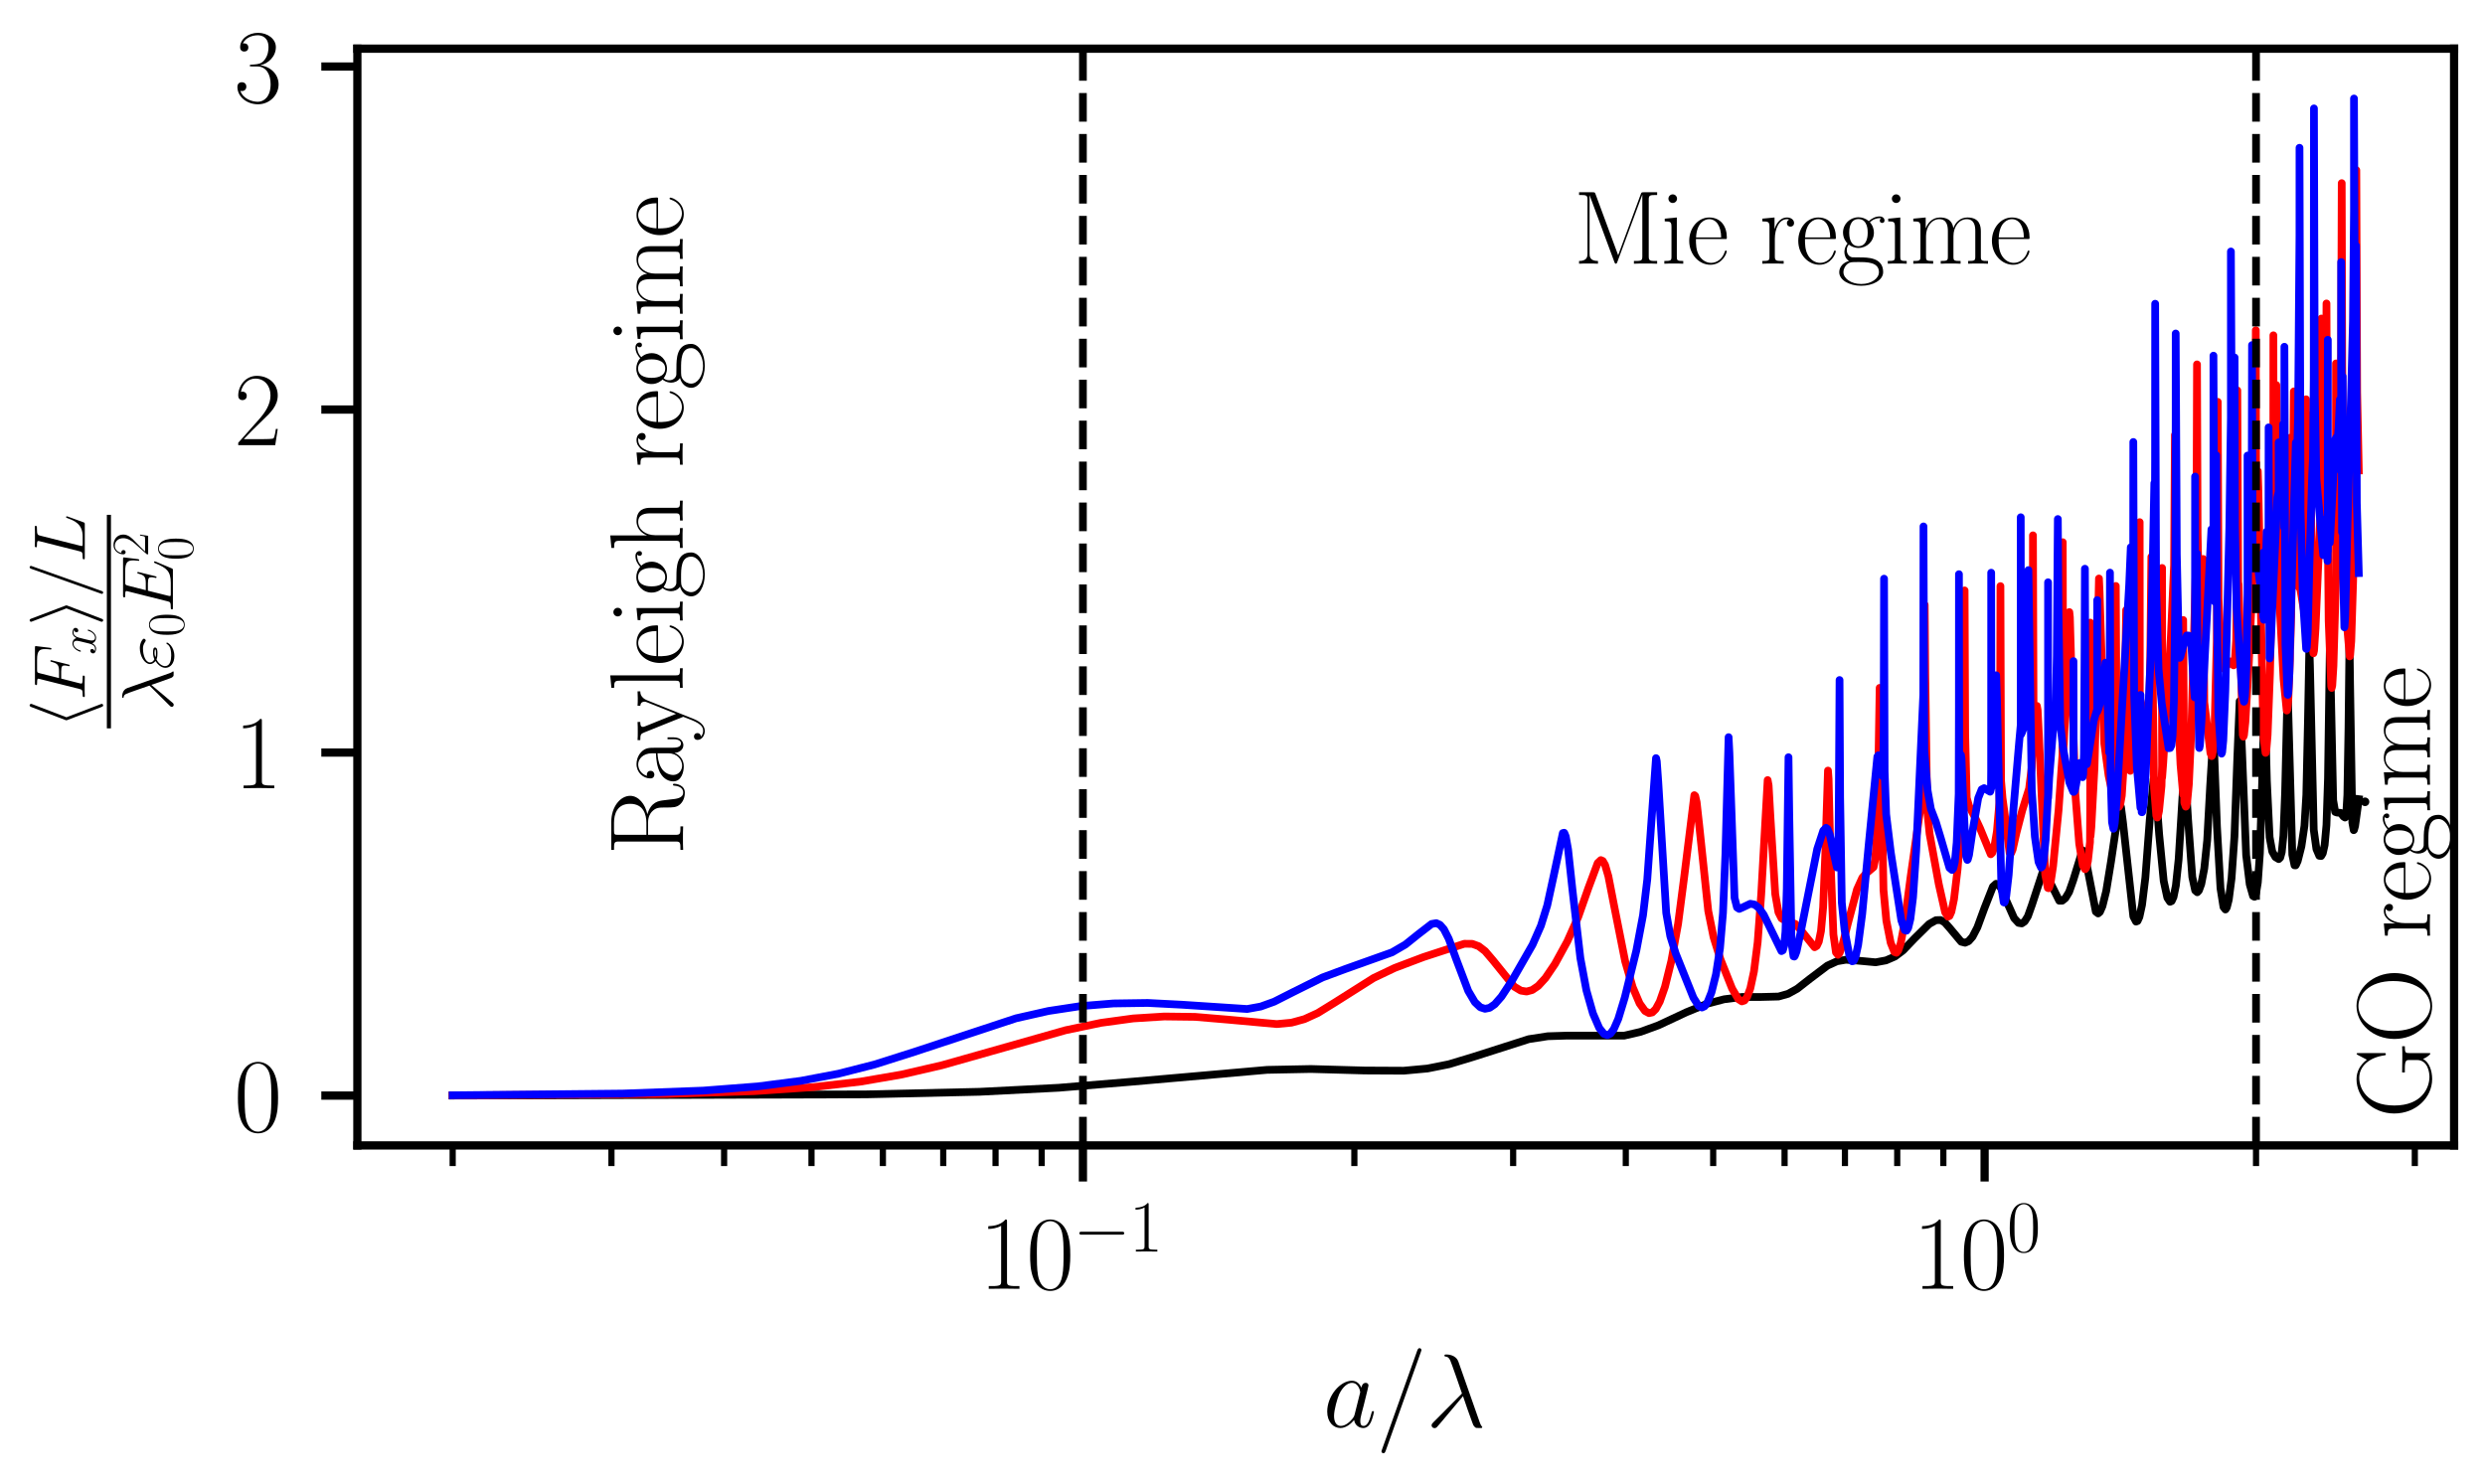 <?xml version="1.0" encoding="utf-8" standalone="no"?>
<!DOCTYPE svg PUBLIC "-//W3C//DTD SVG 1.1//EN"
  "http://www.w3.org/Graphics/SVG/1.1/DTD/svg11.dtd">
<svg xmlns:xlink="http://www.w3.org/1999/xlink" width="241.2pt" height="144pt" viewBox="0 0 241.2 144" xmlns="http://www.w3.org/2000/svg" version="1.1">
 <defs>
  <style type="text/css">*{stroke-linejoin: round; stroke-linecap: butt}</style>
 </defs>
 <g id="figure_1">
  <g id="patch_1">
   <path d="M 0 144 
L 241.2 144 
L 241.2 0 
L 0 0 
z
" style="fill: #ffffff"/>
  </g>
  <g id="axes_1">
   <g id="patch_2">
    <path d="M 34.687 111.181 
L 238.2 111.181 
L 238.2 4.724 
L 34.687 4.724 
z
" style="fill: #ffffff"/>
   </g>
   <g id="matplotlib.axis_1">
    <g id="xtick_1">
     <g id="line2d_1">
      <defs>
       <path id="ma21c0bd05b" d="M 0 0 
L 0 3.5 
" style="stroke: #000000; stroke-width: 0.8"/>
      </defs>
      <g>
       <use xlink:href="#ma21c0bd05b" x="105.111" y="111.181" style="stroke: #000000; stroke-width: 0.8"/>
      </g>
     </g>
     <g id="text_1">
      <!-- $\mathdefault{10^{-1}}$ -->
      <g transform="translate(95.031 125.1) scale(0.1 -0.1)">
       <defs>
        <path id="CMR17-31" d="M 1702 4083 
C 1702 4217 1696 4224 1606 4224 
C 1357 3927 979 3833 621 3820 
C 602 3820 570 3820 563 3808 
C 557 3795 557 3782 557 3648 
C 755 3648 1088 3686 1344 3839 
L 1344 467 
C 1344 243 1331 166 781 166 
L 589 166 
L 589 0 
C 896 6 1216 12 1523 12 
C 1830 12 2150 6 2458 0 
L 2458 166 
L 2266 166 
C 1715 166 1702 236 1702 467 
L 1702 4083 
z
" transform="scale(0.016)"/>
        <path id="CMR17-30" d="M 2688 2038 
C 2688 2430 2682 3099 2413 3613 
C 2176 4063 1798 4224 1466 4224 
C 1158 4224 768 4082 525 3620 
C 269 3137 243 2539 243 2038 
C 243 1671 250 1112 448 623 
C 723 -39 1216 -128 1466 -128 
C 1760 -128 2208 -7 2470 604 
C 2662 1048 2688 1568 2688 2038 
z
M 1466 -26 
C 1056 -26 813 328 723 816 
C 653 1196 653 1749 653 2109 
C 653 2604 653 3015 736 3407 
C 858 3954 1216 4121 1466 4121 
C 1728 4121 2067 3947 2189 3420 
C 2272 3054 2278 2623 2278 2109 
C 2278 1691 2278 1176 2202 797 
C 2067 96 1690 -26 1466 -26 
z
" transform="scale(0.016)"/>
        <path id="CMSY10-0" d="M 4218 1472 
C 4326 1472 4442 1472 4442 1600 
C 4442 1728 4326 1728 4218 1728 
L 755 1728 
C 646 1728 531 1728 531 1600 
C 531 1472 646 1472 755 1472 
L 4218 1472 
z
" transform="scale(0.016)"/>
       </defs>
       <use xlink:href="#CMR17-31" transform="scale(0.996)"/>
       <use xlink:href="#CMR17-30" transform="translate(45.69 0) scale(0.996)"/>
       <use xlink:href="#CMSY10-0" transform="translate(91.381 36.154) scale(0.697)"/>
       <use xlink:href="#CMR17-31" transform="translate(145.622 36.154) scale(0.697)"/>
      </g>
     </g>
    </g>
    <g id="xtick_2">
     <g id="line2d_2">
      <g>
       <use xlink:href="#ma21c0bd05b" x="192.631" y="111.181" style="stroke: #000000; stroke-width: 0.8"/>
      </g>
     </g>
     <g id="text_2">
      <!-- $\mathdefault{10^{0}}$ -->
      <g transform="translate(185.664 125.1) scale(0.1 -0.1)">
       <use xlink:href="#CMR17-31" transform="scale(0.996)"/>
       <use xlink:href="#CMR17-30" transform="translate(45.69 0) scale(0.996)"/>
       <use xlink:href="#CMR17-30" transform="translate(91.381 36.154) scale(0.697)"/>
      </g>
     </g>
    </g>
    <g id="xtick_3">
     <g id="line2d_3">
      <defs>
       <path id="m3806cb5238" d="M 0 0 
L 0 2 
" style="stroke: #000000; stroke-width: 0.6"/>
      </defs>
      <g>
       <use xlink:href="#m3806cb5238" x="43.938" y="111.181" style="stroke: #000000; stroke-width: 0.6"/>
      </g>
     </g>
    </g>
    <g id="xtick_4">
     <g id="line2d_4">
      <g>
       <use xlink:href="#m3806cb5238" x="59.349" y="111.181" style="stroke: #000000; stroke-width: 0.6"/>
      </g>
     </g>
    </g>
    <g id="xtick_5">
     <g id="line2d_5">
      <g>
       <use xlink:href="#m3806cb5238" x="70.284" y="111.181" style="stroke: #000000; stroke-width: 0.6"/>
      </g>
     </g>
    </g>
    <g id="xtick_6">
     <g id="line2d_6">
      <g>
       <use xlink:href="#m3806cb5238" x="78.765" y="111.181" style="stroke: #000000; stroke-width: 0.6"/>
      </g>
     </g>
    </g>
    <g id="xtick_7">
     <g id="line2d_7">
      <g>
       <use xlink:href="#m3806cb5238" x="85.695" y="111.181" style="stroke: #000000; stroke-width: 0.6"/>
      </g>
     </g>
    </g>
    <g id="xtick_8">
     <g id="line2d_8">
      <g>
       <use xlink:href="#m3806cb5238" x="91.554" y="111.181" style="stroke: #000000; stroke-width: 0.6"/>
      </g>
     </g>
    </g>
    <g id="xtick_9">
     <g id="line2d_9">
      <g>
       <use xlink:href="#m3806cb5238" x="96.63" y="111.181" style="stroke: #000000; stroke-width: 0.6"/>
      </g>
     </g>
    </g>
    <g id="xtick_10">
     <g id="line2d_10">
      <g>
       <use xlink:href="#m3806cb5238" x="101.107" y="111.181" style="stroke: #000000; stroke-width: 0.6"/>
      </g>
     </g>
    </g>
    <g id="xtick_11">
     <g id="line2d_11">
      <g>
       <use xlink:href="#m3806cb5238" x="131.457" y="111.181" style="stroke: #000000; stroke-width: 0.6"/>
      </g>
     </g>
    </g>
    <g id="xtick_12">
     <g id="line2d_12">
      <g>
       <use xlink:href="#m3806cb5238" x="146.869" y="111.181" style="stroke: #000000; stroke-width: 0.6"/>
      </g>
     </g>
    </g>
    <g id="xtick_13">
     <g id="line2d_13">
      <g>
       <use xlink:href="#m3806cb5238" x="157.803" y="111.181" style="stroke: #000000; stroke-width: 0.6"/>
      </g>
     </g>
    </g>
    <g id="xtick_14">
     <g id="line2d_14">
      <g>
       <use xlink:href="#m3806cb5238" x="166.285" y="111.181" style="stroke: #000000; stroke-width: 0.6"/>
      </g>
     </g>
    </g>
    <g id="xtick_15">
     <g id="line2d_15">
      <g>
       <use xlink:href="#m3806cb5238" x="173.215" y="111.181" style="stroke: #000000; stroke-width: 0.6"/>
      </g>
     </g>
    </g>
    <g id="xtick_16">
     <g id="line2d_16">
      <g>
       <use xlink:href="#m3806cb5238" x="179.074" y="111.181" style="stroke: #000000; stroke-width: 0.6"/>
      </g>
     </g>
    </g>
    <g id="xtick_17">
     <g id="line2d_17">
      <g>
       <use xlink:href="#m3806cb5238" x="184.149" y="111.181" style="stroke: #000000; stroke-width: 0.6"/>
      </g>
     </g>
    </g>
    <g id="xtick_18">
     <g id="line2d_18">
      <g>
       <use xlink:href="#m3806cb5238" x="188.626" y="111.181" style="stroke: #000000; stroke-width: 0.6"/>
      </g>
     </g>
    </g>
    <g id="xtick_19">
     <g id="line2d_19">
      <g>
       <use xlink:href="#m3806cb5238" x="218.977" y="111.181" style="stroke: #000000; stroke-width: 0.6"/>
      </g>
     </g>
    </g>
    <g id="xtick_20">
     <g id="line2d_20">
      <g>
       <use xlink:href="#m3806cb5238" x="234.388" y="111.181" style="stroke: #000000; stroke-width: 0.6"/>
      </g>
     </g>
    </g>
    <g id="text_3">
     <!-- $a / \lambda$ -->
     <g transform="translate(128.414 138.509) scale(0.1 -0.1)">
      <defs>
       <path id="CMMI12-61" d="M 1926 759 
C 1894 651 1894 638 1805 517 
C 1664 338 1382 64 1082 64 
C 819 64 672 300 672 676 
C 672 1028 870 1743 992 2011 
C 1210 2458 1510 2687 1760 2687 
C 2182 2687 2266 2164 2266 2113 
C 2266 2107 2246 2024 2240 2011 
L 1926 759 
z
M 2336 2394 
C 2266 2560 2093 2816 1760 2816 
C 1037 2816 256 1883 256 938 
C 256 306 627 -64 1062 -64 
C 1414 -64 1715 210 1894 421 
C 1958 44 2259 -64 2451 -64 
C 2643 -64 2797 51 2912 280 
C 3014 496 3104 885 3104 910 
C 3104 942 3078 968 3040 968 
C 2982 968 2976 936 2950 840 
C 2854 465 2733 64 2470 64 
C 2285 64 2272 229 2272 356 
C 2272 503 2291 573 2349 821 
C 2394 980 2426 1120 2477 1305 
C 2714 2260 2771 2489 2771 2528 
C 2771 2617 2701 2688 2605 2688 
C 2400 2688 2349 2464 2336 2388 
L 2336 2394 
z
" transform="scale(0.016)"/>
       <path id="CMMI12-3d" d="M 2746 4563 
C 2746 4569 2784 4665 2784 4678 
C 2784 4755 2720 4800 2669 4800 
C 2637 4800 2579 4800 2528 4659 
L 384 -1364 
C 384 -1370 346 -1466 346 -1479 
C 346 -1556 410 -1600 461 -1600 
C 499 -1600 557 -1594 602 -1460 
L 2746 4563 
z
" transform="scale(0.016)"/>
       <path id="CMMI12-15" d="M 1978 3963 
C 1818 4416 1312 4416 1229 4416 
C 1190 4416 1120 4416 1120 4351 
C 1120 4300 1158 4294 1190 4287 
C 1286 4275 1363 4262 1466 4078 
C 1530 3957 2189 2055 2189 2042 
C 2189 2036 2182 2029 2131 1978 
L 467 305 
C 390 229 339 178 339 95 
C 339 6 416 -71 518 -71 
C 544 -71 614 -58 653 -20 
C 755 76 1670 1190 2253 1877 
C 2419 1380 2624 795 2822 261 
C 2854 165 2886 76 2976 -7 
C 3040 -64 3053 -64 3232 -64 
L 3354 -64 
C 3379 -64 3424 -64 3424 -13 
C 3424 12 3418 19 3392 44 
C 3334 114 3290 229 3264 305 
L 1978 3963 
z
" transform="scale(0.016)"/>
      </defs>
      <use xlink:href="#CMMI12-61" transform="scale(0.996)"/>
      <use xlink:href="#CMMI12-3d" transform="translate(51.208 0) scale(0.996)"/>
      <use xlink:href="#CMMI12-15" transform="translate(99.983 0) scale(0.996)"/>
     </g>
    </g>
   </g>
   <g id="matplotlib.axis_2">
    <g id="ytick_1">
     <g id="line2d_21">
      <defs>
       <path id="m32fc37fb8d" d="M 0 0 
L -3.5 0 
" style="stroke: #000000; stroke-width: 0.8"/>
      </defs>
      <g>
       <use xlink:href="#m32fc37fb8d" x="34.687" y="106.344" style="stroke: #000000; stroke-width: 0.8"/>
      </g>
     </g>
     <g id="text_4">
      <!-- $\mathdefault{0}$ -->
      <g transform="translate(22.706 109.803) scale(0.1 -0.1)">
       <use xlink:href="#CMR17-30" transform="scale(0.996)"/>
      </g>
     </g>
    </g>
    <g id="ytick_2">
     <g id="line2d_22">
      <g>
       <use xlink:href="#m32fc37fb8d" x="34.687" y="73.049" style="stroke: #000000; stroke-width: 0.8"/>
      </g>
     </g>
     <g id="text_5">
      <!-- $\mathdefault{1}$ -->
      <g transform="translate(22.706 76.508) scale(0.1 -0.1)">
       <use xlink:href="#CMR17-31" transform="scale(0.996)"/>
      </g>
     </g>
    </g>
    <g id="ytick_3">
     <g id="line2d_23">
      <g>
       <use xlink:href="#m32fc37fb8d" x="34.687" y="39.754" style="stroke: #000000; stroke-width: 0.8"/>
      </g>
     </g>
     <g id="text_6">
      <!-- $\mathdefault{2}$ -->
      <g transform="translate(22.706 43.213) scale(0.1 -0.1)">
       <defs>
        <path id="CMR17-32" d="M 2669 990 
L 2554 990 
C 2490 537 2438 460 2413 422 
C 2381 371 1920 371 1830 371 
L 602 371 
C 832 620 1280 1073 1824 1596 
C 2214 1966 2669 2400 2669 3033 
C 2669 3788 2067 4224 1395 4224 
C 691 4224 262 3603 262 3027 
C 262 2777 448 2745 525 2745 
C 589 2745 781 2783 781 3007 
C 781 3206 614 3264 525 3264 
C 486 3264 448 3257 422 3244 
C 544 3788 915 4057 1306 4057 
C 1862 4057 2227 3616 2227 3033 
C 2227 2477 1901 1998 1536 1583 
L 262 147 
L 262 0 
L 2515 0 
L 2669 990 
z
" transform="scale(0.016)"/>
       </defs>
       <use xlink:href="#CMR17-32" transform="scale(0.996)"/>
      </g>
     </g>
    </g>
    <g id="ytick_4">
     <g id="line2d_24">
      <g>
       <use xlink:href="#m32fc37fb8d" x="34.687" y="6.458" style="stroke: #000000; stroke-width: 0.8"/>
      </g>
     </g>
     <g id="text_7">
      <!-- $\mathdefault{3}$ -->
      <g transform="translate(22.706 9.918) scale(0.1 -0.1)">
       <defs>
        <path id="CMR17-33" d="M 1414 2176 
C 1984 2176 2234 1673 2234 1094 
C 2234 322 1824 25 1453 25 
C 1114 25 563 193 390 691 
C 422 678 454 678 486 678 
C 640 678 755 780 755 947 
C 755 1132 614 1216 486 1216 
C 378 1216 211 1164 211 927 
C 211 335 787 -128 1466 -128 
C 2176 -128 2720 432 2720 1087 
C 2720 1718 2208 2176 1600 2246 
C 2086 2347 2554 2776 2554 3353 
C 2554 3856 2048 4224 1472 4224 
C 890 4224 378 3862 378 3347 
C 378 3123 544 3084 627 3084 
C 762 3084 877 3167 877 3334 
C 877 3500 762 3584 627 3584 
C 602 3584 570 3584 544 3571 
C 730 3999 1235 4076 1459 4076 
C 1683 4076 2106 3966 2106 3347 
C 2106 3167 2080 2851 1862 2574 
C 1670 2329 1453 2316 1242 2297 
C 1210 2297 1062 2284 1037 2284 
C 992 2278 966 2272 966 2227 
C 966 2182 973 2176 1101 2176 
L 1414 2176 
z
" transform="scale(0.016)"/>
       </defs>
       <use xlink:href="#CMR17-33" transform="scale(0.996)"/>
      </g>
     </g>
    </g>
    <g id="text_8">
     <!-- $\frac{\left&lt; F_x \right&gt;/L}{\lambda \varepsilon_0 E_0^2}$ -->
     <g transform="translate(13.062 70.698) rotate(-90) scale(0.1 -0.1)">
      <defs>
       <path id="CMSY10-68" d="M 2099 4557 
C 2131 4627 2131 4640 2131 4672 
C 2131 4742 2074 4800 2003 4800 
C 1946 4800 1901 4768 1856 4653 
L 736 1715 
C 723 1677 704 1638 704 1600 
C 704 1580 704 1568 736 1491 
L 1856 -1447 
C 1882 -1517 1914 -1600 2003 -1600 
C 2074 -1600 2131 -1543 2131 -1472 
C 2131 -1453 2131 -1440 2099 -1370 
L 966 1600 
L 2099 4557 
z
" transform="scale(0.016)"/>
       <path id="CMMI12-46" d="M 1901 2054 
L 2515 2054 
C 3002 2054 3040 1947 3040 1764 
C 3040 1683 3027 1595 2995 1456 
C 2982 1431 2976 1399 2976 1387 
C 2976 1343 3002 1318 3046 1318 
C 3098 1318 3104 1343 3130 1444 
L 3501 2929 
C 3501 2955 3482 2993 3437 2993 
C 3379 2993 3373 2968 3347 2858 
C 3213 2375 3085 2240 2528 2240 
L 1946 2240 
L 2362 3908 
C 2419 4134 2432 4153 2694 4153 
L 3552 4153 
C 4352 4153 4467 3915 4467 3457 
C 4467 3419 4467 3277 4448 3109 
C 4442 3084 4429 3000 4429 2974 
C 4429 2922 4461 2903 4499 2903 
C 4544 2903 4570 2929 4582 3045 
L 4717 4172 
C 4717 4191 4730 4255 4730 4268 
C 4730 4339 4672 4339 4557 4339 
L 1523 4339 
C 1402 4339 1338 4339 1338 4223 
C 1338 4153 1382 4153 1491 4153 
C 1888 4153 1888 4108 1888 4037 
C 1888 4005 1882 3979 1862 3908 
L 998 468 
C 941 248 928 185 480 185 
C 358 185 294 185 294 70 
C 294 0 352 0 390 0 
C 512 0 640 12 762 12 
L 1594 12 
C 1734 12 1888 0 2029 0 
C 2086 0 2163 0 2163 115 
C 2163 185 2125 185 1984 185 
C 1478 185 1466 229 1466 324 
C 1466 355 1478 405 1491 449 
L 1901 2054 
z
" transform="scale(0.016)"/>
       <path id="CMMI12-78" d="M 3034 2624 
C 2829 2585 2752 2431 2752 2310 
C 2752 2156 2874 2105 2963 2105 
C 3155 2105 3290 2271 3290 2444 
C 3290 2694 2982 2816 2714 2816 
C 2323 2816 2106 2451 2048 2329 
C 1901 2790 1504 2816 1389 2816 
C 736 2816 390 1993 390 1849 
C 390 1823 416 1790 461 1790 
C 512 1790 525 1829 538 1855 
C 755 2572 1184 2687 1370 2687 
C 1658 2687 1715 2438 1715 2284 
C 1715 2143 1677 1993 1600 1678 
L 1382 778 
C 1286 390 1101 64 762 64 
C 730 64 570 64 435 126 
C 666 166 717 358 717 435 
C 717 563 621 640 499 640 
C 346 640 179 505 179 300 
C 179 57 480 -64 755 -64 
C 1062 -64 1280 153 1414 415 
C 1517 64 1837 -64 2074 -64 
C 2726 -64 3072 751 3072 896 
C 3072 929 3046 955 3008 955 
C 2950 955 2944 922 2925 870 
C 2752 300 2381 64 2093 64 
C 1869 64 1747 204 1747 467 
C 1747 607 1773 712 1875 1146 
L 2099 2039 
C 2195 2425 2413 2687 2707 2687 
C 2720 2687 2899 2687 3034 2624 
z
" transform="scale(0.016)"/>
       <path id="CMSY10-69" d="M 1747 1491 
C 1779 1568 1779 1580 1779 1600 
C 1779 1619 1779 1632 1747 1709 
L 627 4653 
C 589 4761 550 4800 480 4800 
C 410 4800 352 4742 352 4672 
C 352 4653 352 4640 384 4569 
L 1517 1600 
L 384 -1357 
C 352 -1428 352 -1440 352 -1472 
C 352 -1543 410 -1600 480 -1600 
C 563 -1600 589 -1536 614 -1472 
L 1747 1491 
z
" transform="scale(0.016)"/>
       <path id="CMMI12-4c" d="M 2349 3860 
C 2406 4102 2426 4166 2989 4166 
C 3162 4166 3206 4166 3206 4287 
C 3206 4352 3136 4352 3110 4352 
C 2982 4352 2835 4339 2707 4339 
L 1850 4339 
C 1728 4339 1587 4352 1466 4352 
C 1414 4352 1344 4352 1344 4230 
C 1344 4166 1402 4166 1498 4166 
C 1888 4166 1888 4115 1888 4045 
C 1888 4032 1888 3994 1862 3898 
L 998 472 
C 941 249 928 185 480 185 
C 358 185 294 185 294 70 
C 294 0 333 0 461 0 
L 3328 0 
C 3469 0 3475 6 3520 121 
L 4013 1478 
C 4026 1510 4038 1548 4038 1567 
C 4038 1605 4006 1631 3974 1631 
C 3968 1631 3936 1631 3923 1605 
C 3910 1599 3910 1586 3859 1465 
C 3654 905 3366 185 2285 185 
L 1670 185 
C 1581 185 1568 185 1530 191 
C 1459 198 1453 211 1453 262 
C 1453 306 1466 344 1478 402 
L 2349 3860 
z
" transform="scale(0.016)"/>
       <path id="CMMI12-22" d="M 890 1427 
C 1094 1344 1312 1344 1434 1344 
C 1600 1344 1933 1344 1933 1554 
C 1933 1683 1811 1728 1485 1728 
C 1325 1728 1133 1708 909 1612 
C 710 1708 634 1853 634 1991 
C 634 2379 1261 2604 1830 2604 
C 1939 2604 2170 2604 2438 2410 
C 2477 2385 2496 2366 2541 2366 
C 2618 2366 2701 2448 2701 2523 
C 2701 2636 2330 2880 1888 2880 
C 1171 2880 493 2454 493 1991 
C 493 1759 646 1612 755 1508 
C 384 1288 166 953 166 649 
C 166 221 563 -128 1178 -128 
C 2022 -128 2362 426 2362 513 
C 2362 544 2336 568 2304 568 
C 2272 568 2259 550 2234 513 
C 2163 395 1997 147 1235 147 
C 838 147 314 246 314 686 
C 314 897 474 1213 890 1427 
z
M 1088 1517 
C 1261 1599 1427 1599 1472 1599 
C 1651 1599 1683 1581 1786 1545 
C 1677 1472 1664 1472 1434 1472 
C 1318 1472 1216 1472 1088 1517 
z
" transform="scale(0.016)"/>
       <path id="CMMI12-45" d="M 4448 1489 
C 4454 1508 4474 1553 4474 1578 
C 4474 1611 4448 1643 4410 1643 
C 4384 1643 4371 1636 4352 1617 
C 4339 1611 4339 1598 4282 1469 
C 3904 570 3629 185 2605 185 
L 1670 185 
C 1581 185 1568 185 1530 192 
C 1459 198 1453 211 1453 262 
C 1453 307 1466 346 1478 403 
L 1920 2176 
L 2554 2176 
C 3053 2176 3091 2066 3091 1874 
C 3091 1810 3091 1752 3046 1559 
C 3034 1534 3027 1508 3027 1489 
C 3027 1444 3059 1424 3098 1424 
C 3155 1424 3162 1469 3187 1559 
L 3552 3036 
C 3552 3068 3526 3099 3488 3099 
C 3430 3099 3424 3074 3398 2986 
C 3270 2500 3142 2361 2573 2361 
L 1965 2361 
L 2362 3913 
C 2419 4134 2432 4153 2694 4153 
L 3610 4153 
C 4397 4153 4557 3945 4557 3465 
C 4557 3459 4557 3282 4531 3074 
C 4525 3049 4518 3011 4518 2998 
C 4518 2948 4550 2929 4589 2929 
C 4634 2929 4659 2954 4672 3068 
L 4806 4172 
C 4806 4191 4819 4255 4819 4268 
C 4819 4339 4762 4339 4646 4339 
L 1523 4339 
C 1402 4339 1338 4339 1338 4223 
C 1338 4153 1382 4153 1491 4153 
C 1888 4153 1888 4109 1888 4039 
C 1888 4008 1882 3983 1862 3913 
L 998 474 
C 941 249 928 185 480 185 
C 358 185 294 185 294 70 
C 294 0 333 0 461 0 
L 3674 0 
C 3814 0 3821 6 3866 108 
L 4448 1489 
z
" transform="scale(0.016)"/>
      </defs>
      <use xlink:href="#CMSY10-68" transform="translate(0 48.319) scale(0.697)"/>
      <use xlink:href="#CMMI12-46" transform="translate(27.12 48.319) scale(0.697)"/>
      <use xlink:href="#CMMI12-78" transform="translate(71.324 37.858) scale(0.498)"/>
      <use xlink:href="#CMSY10-69" transform="translate(99.539 48.319) scale(0.697)"/>
      <use xlink:href="#CMMI12-3d" transform="translate(126.66 48.319) scale(0.697)"/>
      <use xlink:href="#CMMI12-4c" transform="translate(160.802 48.319) scale(0.697)"/>
      <use xlink:href="#CMMI12-15" transform="translate(17.076 -37.202) scale(0.697)"/>
      <use xlink:href="#CMMI12-22" transform="translate(56.908 -37.202) scale(0.697)"/>
      <use xlink:href="#CMR17-30" transform="translate(88.863 -47.663) scale(0.498)"/>
      <use xlink:href="#CMMI12-45" transform="translate(112.207 -37.202) scale(0.697)"/>
      <use xlink:href="#CMR17-32" transform="translate(166.842 -13.181) scale(0.498)"/>
      <use xlink:href="#CMR17-30" transform="translate(162.754 -56.449) scale(0.498)"/>
      <path d="M 0 22.914 
L 207.261 22.914 
L 207.261 26.899 
L 0 26.899 
L 0 22.914 
z
"/>
     </g>
    </g>
   </g>
   <g id="line2d_25">
    <path d="M 43.938 106.342 
L 84.084 106.224 
L 95.078 105.975 
L 102.759 105.584 
L 109.914 104.992 
L 122.983 103.846 
L 127.237 103.762 
L 132.446 103.909 
L 136.247 103.928 
L 138.553 103.716 
L 140.641 103.299 
L 142.972 102.595 
L 148.385 100.866 
L 150.23 100.581 
L 152.106 100.522 
L 157.63 100.527 
L 159.222 100.16 
L 160.981 99.518 
L 163.673 98.258 
L 165.705 97.423 
L 167.351 96.994 
L 169.085 96.772 
L 170.895 96.773 
L 172.631 96.728 
L 173.546 96.469 
L 174.445 95.974 
L 175.685 95.003 
L 177.37 93.731 
L 178.308 93.305 
L 179.163 93.158 
L 180.151 93.228 
L 182.056 93.406 
L 183.059 93.221 
L 183.929 92.845 
L 184.714 92.253 
L 185.84 91.078 
L 187.248 89.69 
L 187.914 89.317 
L 188.357 89.305 
L 188.754 89.525 
L 189.247 90.085 
L 190.357 91.411 
L 190.738 91.507 
L 191.075 91.361 
L 191.454 90.931 
L 191.928 90.019 
L 192.619 88.137 
L 193.434 86.065 
L 193.746 85.784 
L 193.965 85.855 
L 194.229 86.22 
L 194.697 87.33 
L 195.496 89.121 
L 195.922 89.58 
L 196.237 89.632 
L 196.517 89.444 
L 196.834 88.933 
L 197.23 87.816 
L 198.283 84.596 
L 198.456 84.643 
L 198.674 85.001 
L 199.876 87.429 
L 200.165 87.425 
L 200.473 87.18 
L 200.832 86.582 
L 201.232 85.443 
L 202.133 82.529 
L 202.167 82.549 
L 202.301 82.808 
L 202.525 83.842 
L 203.425 88.491 
L 203.65 88.664 
L 203.822 88.519 
L 204.068 87.958 
L 204.432 86.498 
L 204.898 83.64 
L 205.736 78.015 
L 205.769 78.038 
L 205.87 78.349 
L 206.06 79.82 
L 207.067 88.96 
L 207.328 89.456 
L 207.475 89.398 
L 207.654 89.011 
L 207.909 87.842 
L 208.234 85.183 
L 208.655 79.632 
L 209.034 75.64 
L 209.073 75.612 
L 209.122 75.712 
L 209.243 76.557 
L 209.573 80.991 
L 210.015 85.523 
L 210.367 87.144 
L 210.629 87.532 
L 210.786 87.462 
L 210.967 87.069 
L 211.196 85.956 
L 211.463 83.419 
L 211.866 76.871 
L 212.05 75.34 
L 212.077 75.381 
L 212.16 75.963 
L 212.376 79.496 
L 212.788 85.121 
L 213.071 86.436 
L 213.274 86.607 
L 213.43 86.443 
L 213.661 85.812 
L 213.952 84.306 
L 214.235 81.575 
L 214.526 76.253 
L 214.799 71.851 
L 214.828 71.927 
L 214.912 72.962 
L 215.183 80.214 
L 215.526 86.221 
L 215.815 88.039 
L 216.003 88.279 
L 216.012 88.276 
L 216.136 88.094 
L 216.331 87.329 
L 216.6 85.254 
L 216.882 81.194 
L 217.159 73.573 
L 217.386 68.06 
L 217.423 68.266 
L 217.524 70.628 
L 218.018 83.006 
L 218.363 85.838 
L 218.685 86.972 
L 218.828 87.042 
L 218.85 87.023 
L 218.977 86.728 
L 219.151 85.655 
L 219.351 82.819 
L 219.564 76.14 
L 219.792 68.197 
L 219.844 68.834 
L 220.029 75.795 
L 220.294 81.264 
L 220.549 82.654 
L 220.859 83.196 
L 221.177 83.387 
L 221.324 83.243 
L 221.472 82.705 
L 221.632 81.126 
L 221.799 76.875 
L 222.033 67.036 
L 222.109 69.134 
L 222.497 82.962 
L 222.711 83.991 
L 222.817 83.997 
L 222.842 83.972 
L 223.02 83.579 
L 223.382 82.147 
L 223.675 80.161 
L 223.857 77.148 
L 224.016 69.98 
L 224.152 62.675 
L 224.208 64.576 
L 224.576 80.538 
L 224.837 82.416 
L 225.116 83.069 
L 225.297 83.089 
L 225.453 82.828 
L 225.637 82.012 
L 225.812 80.081 
L 225.961 75.553 
L 226.155 61.71 
L 226.239 67.109 
L 226.463 77.674 
L 226.657 78.809 
L 226.831 78.871 
L 227.19 78.901 
L 227.471 79.262 
L 227.614 79.354 
L 227.646 79.314 
L 227.735 78.916 
L 227.84 77.174 
L 227.951 70.728 
L 228.048 61.998 
L 228.105 66.48 
L 228.322 79.845 
L 228.456 80.581 
L 228.485 80.556 
L 228.591 80.176 
L 228.886 78.068 
L 228.949 77.569 
L 228.949 77.569 
" clip-path="url(#p670aa7ba25)" style="fill: none; stroke: #000000; stroke-width: 0.75; stroke-linecap: square"/>
   </g>
   <g id="line2d_26">
    <path d="M 43.938 106.328 
L 64.683 106.18 
L 73.262 105.909 
L 79 105.515 
L 83.531 104.987 
L 87.513 104.301 
L 91.418 103.4 
L 96.132 102.067 
L 103.433 99.998 
L 106.864 99.282 
L 109.991 98.855 
L 113.014 98.666 
L 115.996 98.702 
L 119.153 98.968 
L 123.928 99.401 
L 125.356 99.266 
L 126.611 98.922 
L 127.908 98.33 
L 129.588 97.293 
L 133.323 94.931 
L 135.374 93.954 
L 138.168 92.898 
L 142.129 91.608 
L 142.903 91.616 
L 143.527 91.844 
L 144.149 92.321 
L 144.915 93.217 
L 146.971 95.766 
L 147.619 96.156 
L 148.176 96.243 
L 148.715 96.099 
L 149.3 95.701 
L 150.005 94.932 
L 150.929 93.566 
L 152.126 91.381 
L 153.188 88.995 
L 154.169 86.207 
L 155.077 83.77 
L 155.379 83.485 
L 155.571 83.569 
L 155.793 83.959 
L 156.11 85.04 
L 156.663 87.884 
L 157.743 93.311 
L 158.474 95.825 
L 159.143 97.396 
L 159.67 98.131 
L 160.059 98.34 
L 160.376 98.27 
L 160.707 97.948 
L 161.105 97.215 
L 161.605 95.782 
L 162.224 93.282 
L 162.877 89.686 
L 163.468 85.14 
L 164.456 77.183 
L 164.544 77.266 
L 164.682 77.865 
L 164.944 80.23 
L 165.806 88.42 
L 166.318 90.951 
L 166.988 93.107 
L 168.123 95.958 
L 168.718 96.973 
L 169.068 97.199 
L 169.32 97.117 
L 169.581 96.767 
L 169.892 95.932 
L 170.245 94.286 
L 170.603 91.462 
L 170.947 86.829 
L 171.573 75.719 
L 171.667 76.244 
L 171.851 79.454 
L 172.31 86.789 
L 172.619 88.55 
L 172.917 89.14 
L 173.243 89.324 
L 174.264 89.687 
L 174.757 90.236 
L 176.129 91.944 
L 176.337 91.822 
L 176.537 91.403 
L 176.748 90.376 
L 176.956 88.091 
L 177.166 82.935 
L 177.428 74.797 
L 177.488 75.618 
L 177.671 83.372 
L 177.954 90.701 
L 178.203 92.451 
L 178.398 92.683 
L 178.545 92.528 
L 178.803 91.856 
L 179.356 89.65 
L 180.245 86.333 
L 180.765 85.186 
L 181.191 84.726 
L 181.854 84.164 
L 182.011 83.398 
L 182.158 81.368 
L 182.299 75.643 
L 182.444 66.769 
L 182.504 69.593 
L 182.815 86.38 
L 183.094 89.373 
L 183.513 91.507 
L 183.87 92.402 
L 184.078 92.48 
L 184.248 92.272 
L 184.488 91.557 
L 184.842 89.696 
L 185.464 85 
L 186.265 79.401 
L 186.564 77.259 
L 186.677 73.971 
L 186.78 62.196 
L 186.816 58.716 
L 186.87 65.425 
L 187.056 78.621 
L 187.293 80.952 
L 188.183 85.82 
L 188.799 88.552 
L 189.075 88.981 
L 189.225 88.908 
L 189.407 88.499 
L 189.66 87.287 
L 190.005 84.401 
L 190.531 77.853 
L 190.62 73.218 
L 190.69 57.31 
L 190.746 71.295 
L 190.894 77.445 
L 191.118 78.235 
L 191.697 79.341 
L 192.196 80.417 
L 193.226 82.92 
L 193.375 82.782 
L 193.568 82.227 
L 193.824 80.705 
L 194.066 77.917 
L 194.128 73.717 
L 194.167 56.892 
L 194.228 75.784 
L 194.369 77.468 
L 194.548 78.791 
L 195.057 82.779 
L 195.166 82.85 
L 195.203 82.817 
L 195.353 82.459 
L 195.715 80.852 
L 196.281 78.673 
L 196.951 76.535 
L 197.199 74.493 
L 197.289 71.991 
L 197.317 58.713 
L 197.324 51.962 
L 197.388 71.793 
L 197.419 71.583 
L 197.705 68.52 
L 197.778 68.917 
L 197.913 71.601 
L 198.515 84.899 
L 198.765 86.187 
L 198.849 86.216 
L 198.889 86.17 
L 199.029 85.728 
L 199.279 84.064 
L 199.808 78.661 
L 200.194 73.191 
L 200.212 61.897 
L 200.216 52.63 
L 200.255 72.949 
L 200.319 72.209 
L 200.582 66.321 
L 200.854 59.412 
L 200.907 59.914 
L 201.038 64.457 
L 201.437 77.044 
L 201.811 81.891 
L 202.161 84.007 
L 202.385 84.372 
L 202.496 84.235 
L 202.658 83.582 
L 202.86 81.738 
L 202.88 78.636 
L 202.886 60.435 
L 202.912 81.165 
L 202.989 80.296 
L 203.296 74.501 
L 203.529 65.627 
L 203.73 56.153 
L 203.789 57.48 
L 204.248 72.189 
L 204.665 75.282 
L 205.133 77.464 
L 205.338 77.972 
L 205.355 77.802 
L 205.364 73.04 
L 205.365 56.876 
L 205.474 78.242 
L 205.667 78.323 
L 205.669 78.321 
L 205.796 78.082 
L 205.947 77.229 
L 206.095 74.897 
L 206.234 68.424 
L 206.367 59.219 
L 206.427 62.26 
L 206.68 74.48 
L 206.772 74.823 
L 206.823 74.751 
L 206.987 74.024 
L 207.501 71.87 
L 207.678 71.029 
L 207.682 50.683 
L 207.697 71.275 
L 207.789 70.993 
L 208.623 67.695 
L 208.713 63.875 
L 208.815 54.051 
L 208.871 60.194 
L 209.078 76.492 
L 209.298 79.189 
L 209.388 79.357 
L 209.437 79.292 
L 209.56 78.717 
L 209.801 76.294 
L 209.855 74.316 
L 209.856 55.13 
L 209.861 75.474 
L 209.966 74.061 
L 210.709 61.808 
L 211.022 54.861 
L 211.104 42.22 
L 211.155 52.789 
L 211.328 67.45 
L 211.645 74.212 
L 211.9 77.121 
L 211.903 76.721 
L 211.904 60.181 
L 212.013 77.917 
L 212.159 78.299 
L 212.194 78.266 
L 212.291 77.879 
L 212.456 76.122 
L 212.704 70.706 
L 213.136 55.194 
L 213.212 46.157 
L 213.247 35.369 
L 213.304 51.748 
L 213.467 60.096 
L 213.828 66.783 
L 213.838 66.9 
L 213.84 66.6 
L 213.841 54.257 
L 213.951 68.156 
L 214.552 73.102 
L 214.67 73.392 
L 214.713 73.33 
L 214.81 72.75 
L 214.96 70.223 
L 215.164 62.304 
L 215.236 51.753 
L 215.26 39.006 
L 215.334 58.088 
L 215.602 63.669 
L 215.676 64.381 
L 215.677 63.937 
L 215.678 61.21 
L 215.788 64.868 
L 215.914 64.944 
L 215.941 64.927 
L 216.131 64.633 
L 216.47 64.197 
L 216.62 64.376 
L 216.798 64.579 
L 216.835 64.53 
L 216.927 64.075 
L 217.048 62.082 
L 217.13 56.837 
L 217.158 37.895 
L 217.242 56.564 
L 217.252 56.551 
L 217.283 56.775 
L 217.363 59.734 
L 217.692 71.332 
L 217.751 71.51 
L 217.807 71.355 
L 217.942 70.087 
L 218.28 64.274 
L 218.941 49.644 
L 218.954 32.052 
L 218.989 51.403 
L 219.053 49.074 
L 219.148 45.727 
L 219.199 47.373 
L 219.697 71.504 
L 219.901 73.079 
L 219.912 73.073 
L 219.974 72.848 
L 220.1 71.341 
L 220.327 65.403 
L 220.651 51.085 
L 220.66 32.547 
L 220.684 52.452 
L 220.765 49.504 
L 220.945 37.377 
L 221.016 42.645 
L 221.26 58.574 
L 221.649 65.907 
L 221.951 68.966 
L 221.975 68.963 
L 222.009 68.87 
L 222.108 67.947 
L 222.266 63.997 
L 222.281 56.604 
L 222.284 42.487 
L 222.3 62.827 
L 222.392 59.557 
L 222.57 47.249 
L 222.65 37.991 
L 222.706 43.956 
L 222.896 56.04 
L 223.07 56.885 
L 223.28 57.189 
L 223.454 58.231 
L 223.764 60.077 
L 223.795 60.035 
L 223.826 59.623 
L 223.833 50.388 
L 223.834 38.76 
L 223.853 59.752 
L 223.943 58.941 
L 224.135 55.024 
L 224.219 47.541 
L 224.268 40.318 
L 224.318 49.621 
L 224.487 63.019 
L 224.549 63.412 
L 224.607 63.149 
L 224.751 60.98 
L 225.316 47.671 
L 225.317 30.918 
L 225.328 51.768 
L 225.427 50.762 
L 225.638 46.589 
L 225.76 40.907 
L 225.814 29.456 
L 225.858 42.654 
L 226.027 60.289 
L 226.273 66.614 
L 226.32 66.775 
L 226.375 66.543 
L 226.49 64.648 
L 226.737 56.156 
L 226.739 35.276 
L 226.743 56.182 
L 226.858 52.053 
L 227.237 34.362 
L 227.293 17.778 
L 227.339 35.421 
L 227.513 49.883 
L 227.855 61.23 
L 228.069 63.714 
L 228.082 63.702 
L 228.103 63.465 
L 228.104 44.523 
L 228.11 63.592 
L 228.219 62.237 
L 228.4 56.37 
L 228.63 41.172 
L 228.697 23.627 
L 228.709 16.516 
L 228.791 38.054 
L 228.949 45.664 
L 228.949 45.664 
" clip-path="url(#p670aa7ba25)" style="fill: none; stroke: #ff0000; stroke-width: 0.75; stroke-linecap: square"/>
   </g>
   <g id="line2d_27">
    <path d="M 43.938 106.314 
L 60.497 106.147 
L 68.264 105.86 
L 73.559 105.451 
L 77.74 104.91 
L 81.387 104.218 
L 84.875 103.328 
L 88.726 102.107 
L 98.611 98.844 
L 101.756 98.133 
L 104.852 97.662 
L 108.068 97.4 
L 111.399 97.351 
L 114.763 97.525 
L 121.056 97.939 
L 122.365 97.701 
L 123.675 97.229 
L 125.501 96.304 
L 128.366 94.879 
L 130.616 94.043 
L 135.111 92.441 
L 136.413 91.682 
L 137.658 90.684 
L 138.955 89.684 
L 139.409 89.606 
L 139.773 89.769 
L 140.151 90.204 
L 140.618 91.118 
L 141.362 93.154 
L 142.51 96.181 
L 143.153 97.273 
L 143.682 97.772 
L 144.139 97.918 
L 144.583 97.827 
L 145.085 97.48 
L 145.737 96.735 
L 146.766 95.169 
L 148.753 91.701 
L 149.566 89.853 
L 150.179 87.881 
L 150.767 85.184 
L 151.691 80.861 
L 151.817 80.83 
L 151.839 80.853 
L 151.979 81.195 
L 152.204 82.461 
L 152.64 86.492 
L 153.396 93.006 
L 153.98 96.126 
L 154.615 98.365 
L 155.226 99.779 
L 155.688 100.362 
L 156.021 100.472 
L 156.309 100.331 
L 156.641 99.891 
L 157.073 98.902 
L 157.706 96.823 
L 158.827 92.267 
L 159.475 88.84 
L 159.888 85.371 
L 160.261 80.141 
L 160.735 73.589 
L 160.749 73.6 
L 160.812 73.899 
L 160.956 75.929 
L 161.727 88.615 
L 162.123 90.87 
L 162.644 92.544 
L 164.367 96.84 
L 164.874 97.643 
L 165.192 97.795 
L 165.45 97.677 
L 165.748 97.262 
L 166.125 96.313 
L 166.556 94.58 
L 166.945 92.062 
L 167.238 88.612 
L 167.473 82.887 
L 167.782 71.553 
L 167.862 73.111 
L 168.359 87.15 
L 168.599 88.084 
L 168.815 88.221 
L 169.105 88.095 
L 169.889 87.724 
L 170.297 87.799 
L 170.708 88.114 
L 171.189 88.79 
L 171.855 90.159 
L 172.911 92.319 
L 173.045 92.248 
L 173.168 91.829 
L 173.302 90.424 
L 173.429 86.249 
L 173.596 73.5 
L 173.669 79.063 
L 173.889 91.507 
L 174.083 92.828 
L 174.164 92.85 
L 174.204 92.807 
L 174.375 92.364 
L 174.74 90.67 
L 176.385 82.406 
L 176.973 80.622 
L 177.237 80.355 
L 177.39 80.473 
L 177.592 80.983 
L 177.925 82.554 
L 178.294 84.2 
L 178.325 84.15 
L 178.39 83.563 
L 178.465 80.275 
L 178.551 66.006 
L 178.607 77.383 
L 178.769 87.61 
L 179.037 90.26 
L 179.494 92.708 
L 179.779 93.309 
L 179.927 93.266 
L 180.097 92.899 
L 180.355 91.719 
L 180.749 88.719 
L 181.404 81.756 
L 182.219 73.444 
L 182.315 73.314 
L 182.361 73.367 
L 182.487 73.855 
L 182.739 75.349 
L 182.787 74.904 
L 182.833 71.012 
L 182.87 56.169 
L 182.926 74.873 
L 183.076 79.039 
L 183.524 82.729 
L 184.548 89.338 
L 184.878 90.288 
L 185.059 90.334 
L 185.212 90.08 
L 185.423 89.221 
L 185.685 87.098 
L 185.991 82.563 
L 186.681 67.417 
L 186.699 51.097 
L 186.778 72.809 
L 187.099 76.735 
L 187.419 78.531 
L 187.898 79.778 
L 188.358 81.293 
L 189.218 84.235 
L 189.467 84.443 
L 189.593 84.289 
L 189.742 83.665 
L 189.92 81.787 
L 190.115 77.059 
L 190.135 69.096 
L 190.141 55.733 
L 190.169 75.723 
L 190.244 74.247 
L 190.336 73.265 
L 190.387 73.617 
L 190.52 76.875 
L 190.835 83.128 
L 190.955 83.471 
L 190.995 83.432 
L 191.118 82.995 
L 191.452 80.731 
L 192.01 77.467 
L 192.344 76.626 
L 192.585 76.5 
L 192.822 76.646 
L 193.168 76.848 
L 193.177 76.837 
L 193.249 76.574 
L 193.264 74.746 
L 193.269 55.59 
L 193.296 76.447 
L 193.373 75.955 
L 193.515 73.493 
L 193.753 65.546 
L 193.832 67.949 
L 194.26 86.111 
L 194.485 87.584 
L 194.548 87.608 
L 194.593 87.546 
L 194.726 87.007 
L 194.963 84.958 
L 195.433 78.476 
L 195.971 72.195 
L 196.136 70.371 
L 196.138 50.206 
L 196.156 71.306 
L 196.246 71.128 
L 196.515 70.427 
L 196.635 68.948 
L 196.755 64.054 
L 196.881 55.336 
L 196.94 59.092 
L 197.209 76.691 
L 197.509 81.207 
L 197.864 83.668 
L 198.11 84.214 
L 198.211 84.11 
L 198.35 83.533 
L 198.552 81.559 
L 198.788 77.137 
L 198.79 56.52 
L 198.795 77.442 
L 198.901 75.5 
L 199.253 71.148 
L 199.537 68.466 
L 199.637 63.732 
L 199.739 50.38 
L 199.798 59.176 
L 199.972 70.225 
L 200.221 72.457 
L 200.857 75.943 
L 201.232 76.853 
L 201.25 76.859 
L 201.254 76.775 
L 201.256 64.173 
L 201.277 76.87 
L 201.365 76.781 
L 201.498 76.242 
L 201.843 74.06 
L 201.929 74.308 
L 202.142 75.439 
L 202.202 75.156 
L 202.273 73.17 
L 202.337 62.952 
L 202.367 55.203 
L 202.426 69.943 
L 202.545 74.185 
L 202.567 74.152 
L 202.67 73.511 
L 203.227 69.939 
L 203.56 68.837 
L 203.56 58.247 
L 203.563 69.094 
L 203.671 68.831 
L 203.977 67.73 
L 204.184 65.898 
L 204.362 64.325 
L 204.409 64.55 
L 204.509 66.618 
L 204.721 73.041 
L 204.761 70.914 
L 204.799 55.581 
L 204.848 74.869 
L 204.997 79.805 
L 205.131 80.445 
L 205.166 80.404 
L 205.264 79.9 
L 205.464 77.459 
L 206.664 56.745 
L 206.818 53.121 
L 206.868 53.769 
L 207.024 60.56 
L 207.052 55.691 
L 207.065 42.902 
L 207.145 67.44 
L 207.404 74.369 
L 207.753 78.367 
L 207.764 78.43 
L 207.764 78.425 
L 207.764 67.448 
L 207.875 78.837 
L 207.915 78.842 
L 207.955 78.761 
L 208.068 78.048 
L 208.271 75.05 
L 208.746 63.744 
L 208.968 53.743 
L 209.103 46.895 
L 209.164 48.118 
L 209.177 44.861 
L 209.186 29.482 
L 209.274 56.893 
L 209.514 64.949 
L 209.821 68.253 
L 210.49 72.625 
L 210.639 72.606 
L 210.761 72.351 
L 210.875 71.408 
L 211.006 68.042 
L 211.142 57.703 
L 211.177 40.471 
L 211.179 32.37 
L 211.286 53.81 
L 211.498 63.69 
L 211.564 63.859 
L 211.623 63.77 
L 211.863 62.862 
L 212.256 61.678 
L 212.436 61.692 
L 212.591 61.893 
L 212.7 62.602 
L 212.879 65.694 
L 213.022 67.689 
L 213.054 67.021 
L 213.06 49.667 
L 213.061 46.255 
L 213.073 67.03 
L 213.17 59.55 
L 213.222 53.711 
L 213.274 60.591 
L 213.45 72.542 
L 213.475 72.608 
L 213.528 72.351 
L 213.676 70.077 
L 214.646 51.383 
L 214.702 51.72 
L 214.822 54.605 
L 214.836 54.96 
L 214.842 51.859 
L 214.843 34.522 
L 214.952 58.193 
L 214.98 58.412 
L 215.021 57.584 
L 215.08 49.324 
L 215.109 44.184 
L 215.16 56.901 
L 215.323 69.256 
L 215.574 73.017 
L 215.633 73.154 
L 215.687 73.014 
L 215.797 71.883 
L 215.996 67.093 
L 216.385 51.174 
L 216.537 40.569 
L 216.537 24.411 
L 216.647 46.774 
L 216.8 51.137 
L 216.843 49.414 
L 216.895 34.697 
L 216.939 51.069 
L 217.087 58.99 
L 217.63 67.276 
L 217.801 68.114 
L 217.831 68.075 
L 217.909 67.562 
L 218.034 64.922 
L 218.151 57.695 
L 218.151 44.218 
L 218.153 59.253 
L 218.262 51.82 
L 218.355 48.459 
L 218.41 49.403 
L 218.515 52.1 
L 218.552 50.331 
L 218.587 33.495 
L 218.641 53.601 
L 218.755 55.196 
L 218.777 55.179 
L 218.911 54.808 
L 219.019 54.662 
L 219.064 54.716 
L 219.184 55.212 
L 219.494 57.718 
L 219.69 59.929 
L 219.692 59.356 
L 219.692 53.622 
L 219.743 60.164 
L 219.803 59.74 
L 219.898 56.548 
L 220.007 51.604 
L 220.062 53.738 
L 220.158 59.826 
L 220.184 54.689 
L 220.196 41.486 
L 220.284 63.882 
L 220.298 63.917 
L 220.345 63.61 
L 220.486 60.593 
L 221.044 48.301 
L 221.168 47.734 
L 221.168 42.937 
L 221.279 48.789 
L 221.401 49.831 
L 221.449 49.467 
L 221.528 46.246 
L 221.609 41.163 
L 221.659 44.833 
L 221.711 51.208 
L 221.727 39.42 
L 221.73 33.658 
L 221.83 62.563 
L 222.037 67.406 
L 222.06 67.445 
L 222.107 67.242 
L 222.212 65.426 
L 222.436 56.732 
L 222.836 42.967 
L 222.84 42.968 
L 222.889 43.138 
L 222.945 43.336 
L 222.988 43.066 
L 223.055 40.513 
L 223.193 22.908 
L 223.195 14.344 
L 223.298 49.487 
L 223.534 58.236 
L 223.84 62.967 
L 223.86 62.988 
L 223.903 62.832 
L 223.996 61.384 
L 224.161 54.582 
L 224.427 46.054 
L 224.503 44.51 
L 224.576 36.789 
L 224.598 10.524 
L 224.679 38.398 
L 224.833 46.439 
L 225.499 53.893 
L 225.564 53.497 
L 225.736 50.407 
L 225.81 51.805 
L 225.914 54.451 
L 225.941 52.587 
L 225.944 32.982 
L 225.95 53.521 
L 226.059 43.679 
L 226.137 52.683 
L 226.192 51.804 
L 226.658 42.684 
L 226.755 42.475 
L 226.805 42.524 
L 226.872 42.578 
L 226.91 42.481 
L 226.988 41.572 
L 227.113 38.776 
L 227.165 40.26 
L 227.234 45.742 
L 227.237 38.795 
L 227.238 25.435 
L 227.324 51.673 
L 227.348 50.094 
L 227.383 36.529 
L 227.426 55.601 
L 227.548 60.889 
L 227.566 60.838 
L 227.633 59.795 
L 227.808 52.797 
L 228.242 36.807 
L 228.384 31.224 
L 228.483 20.538 
L 228.484 9.563 
L 228.594 37.135 
L 228.639 40.031 
L 228.667 33.46 
L 228.68 23.845 
L 228.759 48.821 
L 228.949 55.626 
L 228.949 55.626 
" clip-path="url(#p670aa7ba25)" style="fill: none; stroke: #0000ff; stroke-width: 0.75; stroke-linecap: square"/>
   </g>
   <g id="line2d_28">
    <path d="M 105.111 111.181 
L 105.111 4.724 
" clip-path="url(#p670aa7ba25)" style="fill: none; stroke-dasharray: 2.775,1.2; stroke-dashoffset: 0; stroke: #000000; stroke-width: 0.75"/>
   </g>
   <g id="line2d_29">
    <path d="M 218.977 111.181 
L 218.977 4.724 
" clip-path="url(#p670aa7ba25)" style="fill: none; stroke-dasharray: 2.775,1.2; stroke-dashoffset: 0; stroke: #000000; stroke-width: 0.75"/>
   </g>
   <g id="patch_3">
    <path d="M 34.687 111.181 
L 34.687 4.724 
" style="fill: none; stroke: #000000; stroke-width: 0.8; stroke-linejoin: miter; stroke-linecap: square"/>
   </g>
   <g id="patch_4">
    <path d="M 238.2 111.181 
L 238.2 4.724 
" style="fill: none; stroke: #000000; stroke-width: 0.8; stroke-linejoin: miter; stroke-linecap: square"/>
   </g>
   <g id="patch_5">
    <path d="M 34.687 111.181 
L 238.2 111.181 
" style="fill: none; stroke: #000000; stroke-width: 0.8; stroke-linejoin: miter; stroke-linecap: square"/>
   </g>
   <g id="patch_6">
    <path d="M 34.687 4.724 
L 238.2 4.724 
" style="fill: none; stroke: #000000; stroke-width: 0.8; stroke-linejoin: miter; stroke-linecap: square"/>
   </g>
   <g id="text_9">
    <!-- Rayleigh regime -->
    <g transform="translate(66.268 83.03) rotate(-90) scale(0.1 -0.1)">
     <defs>
      <path id="CMR17-52" d="M 2509 2156 
C 3117 2278 3629 2689 3629 3203 
C 3629 3806 2950 4352 2054 4352 
L 333 4352 
L 333 4185 
C 774 4185 845 4185 845 3896 
L 845 428 
C 845 140 774 140 333 140 
L 333 -26 
C 518 -13 851 -13 1050 -13 
C 1248 -13 1581 -13 1766 -26 
L 1766 140 
C 1325 140 1254 140 1254 428 
L 1254 2112 
L 2003 2112 
C 2368 2112 2573 1964 2662 1881 
C 2918 1632 2918 1459 2918 1024 
C 2918 595 2918 377 3110 160 
C 3354 -103 3680 -128 3821 -128 
C 4294 -128 4365 403 4365 512 
C 4365 550 4365 595 4307 595 
C 4256 595 4250 556 4250 531 
C 4218 115 4032 -26 3834 -26 
C 3482 -26 3443 377 3405 768 
C 3386 902 3373 998 3360 1139 
C 3322 1459 3270 1926 2509 2156 
z
M 1984 2214 
L 1254 2214 
L 1254 3935 
C 1254 4153 1267 4185 1523 4185 
L 1990 4185 
C 2522 4185 3142 3999 3142 3203 
C 3142 2374 2464 2214 1984 2214 
z
" transform="scale(0.016)"/>
      <path id="CMR17-61" d="M 2304 1656 
C 2304 2048 2304 2275 2035 2534 
C 1798 2751 1523 2816 1306 2816 
C 800 2816 435 2408 435 1977 
C 435 1740 627 1728 666 1728 
C 749 1728 896 1779 896 1958 
C 896 2118 774 2188 666 2188 
C 640 2188 608 2182 589 2176 
C 723 2594 1069 2713 1293 2713 
C 1613 2713 1965 2421 1965 1875 
L 1965 1632 
C 1587 1619 1133 1568 774 1373 
C 371 1147 256 822 256 576 
C 256 77 832 -64 1171 -64 
C 1523 -64 1850 135 1990 505 
C 2003 219 2182 -39 2464 -39 
C 2598 -39 2938 51 2938 563 
L 2938 926 
L 2822 926 
L 2822 557 
C 2822 161 2650 109 2566 109 
C 2304 109 2304 446 2304 732 
L 2304 1656 
z
M 1965 887 
C 1965 323 1568 38 1216 38 
C 896 38 646 278 646 576 
C 646 771 730 1114 1101 1322 
C 1408 1497 1760 1523 1965 1536 
L 1965 887 
z
" transform="scale(0.016)"/>
      <path id="CMR17-79" d="M 2496 2183 
C 2656 2579 2944 2585 3034 2585 
L 3034 2752 
C 2912 2745 2752 2739 2630 2739 
C 2496 2739 2285 2739 2157 2752 
L 2157 2585 
C 2400 2566 2406 2384 2406 2332 
C 2406 2268 2394 2235 2362 2158 
L 1664 409 
L 902 2300 
C 870 2378 870 2423 870 2430 
C 870 2572 1018 2585 1171 2585 
L 1171 2752 
C 1018 2739 742 2739 582 2739 
C 410 2739 205 2739 64 2752 
L 64 2585 
C 410 2585 448 2553 531 2345 
L 1485 -31 
C 1197 -795 1030 -1242 627 -1242 
C 557 -1242 397 -1223 282 -1106 
C 429 -1093 493 -1002 493 -892 
C 493 -782 416 -685 288 -685 
C 147 -685 77 -782 77 -899 
C 77 -1158 339 -1344 627 -1344 
C 998 -1344 1229 -983 1357 -659 
L 2496 2183 
z
" transform="scale(0.016)"/>
      <path id="CMR17-6c" d="M 979 4416 
L 218 4345 
L 218 4179 
C 595 4179 653 4141 653 3835 
L 653 439 
C 653 198 627 166 218 166 
L 218 0 
C 371 12 653 12 813 12 
C 979 12 1261 12 1414 0 
L 1414 166 
C 1005 166 979 191 979 439 
L 979 4416 
z
" transform="scale(0.016)"/>
      <path id="CMR17-65" d="M 2438 1503 
C 2464 1529 2464 1542 2464 1606 
C 2464 2251 2118 2816 1389 2816 
C 710 2816 173 2175 173 1394 
C 173 554 781 -64 1459 -64 
C 2176 -64 2458 619 2458 755 
C 2458 800 2419 800 2406 800 
C 2362 800 2355 787 2330 709 
C 2189 270 1837 51 1504 51 
C 1229 51 954 206 781 490 
C 582 819 582 1200 582 1503 
L 2438 1503 
z
M 589 1600 
C 634 2511 1126 2713 1382 2713 
C 1818 2713 2112 2308 2118 1600 
L 589 1600 
z
" transform="scale(0.016)"/>
      <path id="CMR17-69" d="M 992 3961 
C 992 4102 877 4224 730 4224 
C 589 4224 467 4108 467 3961 
C 467 3820 582 3699 730 3699 
C 870 3699 992 3814 992 3961 
z
M 243 2745 
L 243 2579 
C 602 2579 653 2540 653 2231 
L 653 443 
C 653 198 627 166 218 166 
L 218 0 
C 371 12 646 12 806 12 
C 960 12 1222 12 1370 0 
L 1370 166 
C 992 166 979 205 979 436 
L 979 2816 
L 243 2745 
z
" transform="scale(0.016)"/>
      <path id="CMR17-67" d="M 710 1165 
C 832 1068 1043 960 1299 960 
C 1805 960 2240 1359 2240 1895 
C 2240 2063 2189 2321 1997 2521 
C 2176 2713 2438 2777 2586 2777 
C 2611 2777 2650 2777 2682 2758 
C 2656 2751 2598 2726 2598 2623 
C 2598 2540 2656 2483 2739 2483 
C 2835 2483 2886 2547 2886 2630 
C 2886 2751 2790 2880 2586 2880 
C 2330 2880 2106 2758 1926 2591 
C 1734 2764 1504 2828 1299 2828 
C 794 2828 358 2431 358 1895 
C 358 1527 570 1294 634 1230 
C 442 1004 442 742 442 710 
C 442 544 506 300 723 166 
C 390 82 128 -184 128 -517 
C 128 -996 736 -1344 1466 -1344 
C 2170 -1344 2803 -1009 2803 -510 
C 2803 384 1856 384 1363 384 
C 1216 384 954 384 922 390 
C 723 422 589 601 589 825 
C 589 883 589 1024 710 1165 
z
M 1299 1068 
C 736 1068 736 1766 736 1895 
C 736 2024 736 2719 1299 2719 
C 1862 2719 1862 2024 1862 1895 
C 1862 1766 1862 1068 1299 1068 
z
M 1466 -1236 
C 826 -1236 384 -883 384 -517 
C 384 -311 493 -118 634 -11 
C 794 102 858 102 1293 102 
C 1818 102 2547 102 2547 -517 
C 2547 -883 2106 -1236 1466 -1236 
z
" transform="scale(0.016)"/>
      <path id="CMR17-68" d="M 2656 1954 
C 2656 2282 2592 2816 1837 2816 
C 1312 2816 1056 2392 979 2179 
L 973 2179 
L 973 4416 
L 211 4345 
L 211 4179 
C 589 4179 646 4141 646 3843 
L 646 443 
C 646 198 621 166 211 166 
L 211 0 
C 365 12 646 12 813 12 
C 979 12 1267 12 1421 0 
L 1421 166 
C 1011 166 986 192 986 443 
L 986 1678 
C 986 2269 1344 2713 1792 2713 
C 2266 2713 2317 2289 2317 1980 
L 2317 443 
C 2317 198 2291 166 1882 166 
L 1882 0 
C 2035 12 2317 12 2483 12 
C 2650 12 2938 12 3091 0 
L 3091 166 
C 2682 166 2656 192 2656 443 
L 2656 1954 
z
" transform="scale(0.016)"/>
      <path id="CMR17-72" d="M 960 1517 
C 960 2134 1222 2713 1702 2713 
C 1747 2713 1792 2707 1837 2687 
C 1837 2687 1696 2642 1696 2475 
C 1696 2321 1818 2257 1914 2257 
C 1990 2257 2131 2302 2131 2482 
C 2131 2687 1926 2816 1709 2816 
C 1222 2816 1011 2340 947 2115 
L 941 2115 
L 941 2816 
L 198 2745 
L 198 2578 
C 576 2578 634 2540 634 2231 
L 634 443 
C 634 198 608 166 198 166 
L 198 0 
C 352 12 646 12 813 12 
C 998 12 1325 12 1498 0 
L 1498 166 
C 1037 166 960 166 960 455 
L 960 1517 
z
" transform="scale(0.016)"/>
      <path id="CMR17-6d" d="M 4326 1954 
C 4326 2276 4269 2816 3507 2816 
C 3072 2816 2771 2520 2656 2173 
L 2650 2173 
C 2573 2700 2195 2816 1837 2816 
C 1331 2816 1069 2424 973 2166 
L 966 2166 
L 966 2816 
L 211 2745 
L 211 2578 
C 589 2578 646 2540 646 2231 
L 646 443 
C 646 198 621 166 211 166 
L 211 0 
C 365 12 646 12 813 12 
C 979 12 1267 12 1421 0 
L 1421 166 
C 1011 166 986 192 986 443 
L 986 1678 
C 986 2269 1344 2713 1792 2713 
C 2266 2713 2317 2289 2317 1980 
L 2317 443 
C 2317 198 2291 166 1882 166 
L 1882 0 
C 2035 12 2317 12 2483 12 
C 2650 12 2938 12 3091 0 
L 3091 166 
C 2682 166 2656 192 2656 443 
L 2656 1678 
C 2656 2269 3014 2713 3462 2713 
C 3936 2713 3987 2289 3987 1980 
L 3987 443 
C 3987 198 3962 166 3552 166 
L 3552 0 
C 3706 12 3987 12 4154 12 
C 4320 12 4608 12 4762 0 
L 4762 166 
C 4352 166 4326 192 4326 443 
L 4326 1954 
z
" transform="scale(0.016)"/>
     </defs>
     <use xlink:href="#CMR17-52" transform="scale(0.996)"/>
     <use xlink:href="#CMR17-61" transform="translate(67.791 0) scale(0.996)"/>
     <use xlink:href="#CMR17-79" transform="translate(110.879 0) scale(0.996)"/>
     <use xlink:href="#CMR17-6c" transform="translate(159.172 0) scale(0.996)"/>
     <use xlink:href="#CMR17-65" transform="translate(184.043 0) scale(0.996)"/>
     <use xlink:href="#CMR17-69" transform="translate(224.529 0) scale(0.996)"/>
     <use xlink:href="#CMR17-67" transform="translate(249.4 0) scale(0.996)"/>
     <use xlink:href="#CMR17-68" transform="translate(295.09 0) scale(0.996)"/>
     <use xlink:href="#CMR17-72" transform="translate(376.062 0) scale(0.996)"/>
     <use xlink:href="#CMR17-65" transform="translate(411.342 0) scale(0.996)"/>
     <use xlink:href="#CMR17-67" transform="translate(451.828 0) scale(0.996)"/>
     <use xlink:href="#CMR17-69" transform="translate(497.519 0) scale(0.996)"/>
     <use xlink:href="#CMR17-6d" transform="translate(522.39 0) scale(0.996)"/>
     <use xlink:href="#CMR17-65" transform="translate(599.309 0) scale(0.996)"/>
    </g>
   </g>
   <g id="text_10">
    <!-- Mie regime -->
    <g transform="translate(152.728 25.597) scale(0.1 -0.1)">
     <defs>
      <path id="CMR17-4d" d="M 1338 4249 
C 1299 4345 1293 4352 1158 4352 
L 339 4352 
L 339 4185 
C 781 4185 851 4185 851 3898 
L 851 624 
C 851 465 851 166 339 166 
L 339 0 
C 486 12 755 12 915 12 
C 1075 12 1344 12 1491 0 
L 1491 166 
C 979 166 979 465 979 624 
L 979 4159 
L 986 4159 
L 2490 102 
C 2515 38 2528 0 2579 0 
C 2630 0 2643 38 2669 102 
L 4186 4191 
L 4192 4191 
L 4192 453 
C 4192 166 4122 166 3680 166 
L 3680 0 
C 3853 12 4198 12 4384 12 
C 4570 12 4922 12 5094 0 
L 5094 166 
C 4653 166 4582 166 4582 453 
L 4582 3898 
C 4582 4185 4653 4185 5094 4185 
L 5094 4352 
L 4282 4352 
C 4147 4352 4141 4345 4102 4249 
L 2720 516 
L 1338 4249 
z
" transform="scale(0.016)"/>
     </defs>
     <use xlink:href="#CMR17-4d" transform="scale(0.996)"/>
     <use xlink:href="#CMR17-69" transform="translate(84.687 0) scale(0.996)"/>
     <use xlink:href="#CMR17-65" transform="translate(109.558 0) scale(0.996)"/>
     <use xlink:href="#CMR17-72" transform="translate(180.12 0) scale(0.996)"/>
     <use xlink:href="#CMR17-65" transform="translate(215.4 0) scale(0.996)"/>
     <use xlink:href="#CMR17-67" transform="translate(255.886 0) scale(0.996)"/>
     <use xlink:href="#CMR17-69" transform="translate(301.577 0) scale(0.996)"/>
     <use xlink:href="#CMR17-6d" transform="translate(326.448 0) scale(0.996)"/>
     <use xlink:href="#CMR17-65" transform="translate(403.367 0) scale(0.996)"/>
    </g>
   </g>
   <g id="text_11">
    <!-- GO regime -->
    <g transform="translate(235.868 108.55) rotate(-90) scale(0.1 -0.1)">
     <defs>
      <path id="CMR17-47" d="M 3974 1258 
C 3974 1503 3994 1536 4390 1536 
L 4390 1702 
C 4237 1689 3891 1689 3718 1689 
C 3539 1689 3040 1696 2797 1702 
L 2797 1536 
L 2989 1536 
C 3539 1536 3552 1464 3552 1232 
L 3552 806 
C 3552 96 2720 38 2522 38 
C 1862 38 781 496 781 2179 
C 781 3862 1843 4313 2464 4313 
C 3187 4313 3712 3681 3834 2785 
C 3846 2708 3846 2695 3904 2695 
C 3974 2695 3974 2708 3974 2824 
L 3974 4351 
C 3974 4467 3968 4473 3930 4473 
C 3904 4473 3898 4467 3853 4390 
L 3571 3849 
C 3258 4249 2874 4480 2381 4480 
C 1286 4480 294 3507 294 2179 
C 294 858 1267 -128 2394 -128 
C 2912 -128 3418 57 3616 425 
C 3725 161 3904 -20 3936 -20 
C 3968 -20 3974 -13 3974 102 
L 3974 1258 
z
" transform="scale(0.016)"/>
      <path id="CMR17-4f" d="M 4307 2166 
C 4307 3488 3366 4480 2304 4480 
C 1216 4480 294 3475 294 2166 
C 294 857 1229 -128 2298 -128 
C 3392 -128 4307 876 4307 2166 
z
M 2304 -13 
C 1574 -13 781 722 781 2250 
C 781 3771 1651 4364 2298 4364 
C 2976 4364 3821 3752 3821 2250 
C 3821 696 3008 -13 2304 -13 
z
" transform="scale(0.016)"/>
     </defs>
     <use xlink:href="#CMR17-47" transform="scale(0.996)"/>
     <use xlink:href="#CMR17-4f" transform="translate(72.355 0) scale(0.996)"/>
     <use xlink:href="#CMR17-72" transform="translate(174.146 0) scale(0.996)"/>
     <use xlink:href="#CMR17-65" transform="translate(209.427 0) scale(0.996)"/>
     <use xlink:href="#CMR17-67" transform="translate(249.913 0) scale(0.996)"/>
     <use xlink:href="#CMR17-69" transform="translate(295.603 0) scale(0.996)"/>
     <use xlink:href="#CMR17-6d" transform="translate(320.474 0) scale(0.996)"/>
     <use xlink:href="#CMR17-65" transform="translate(397.394 0) scale(0.996)"/>
    </g>
   </g>
  </g>
 </g>
 <defs>
  <clipPath id="p670aa7ba25">
   <rect x="34.687" y="4.724" width="203.513" height="106.457"/>
  </clipPath>
 </defs>
</svg>
